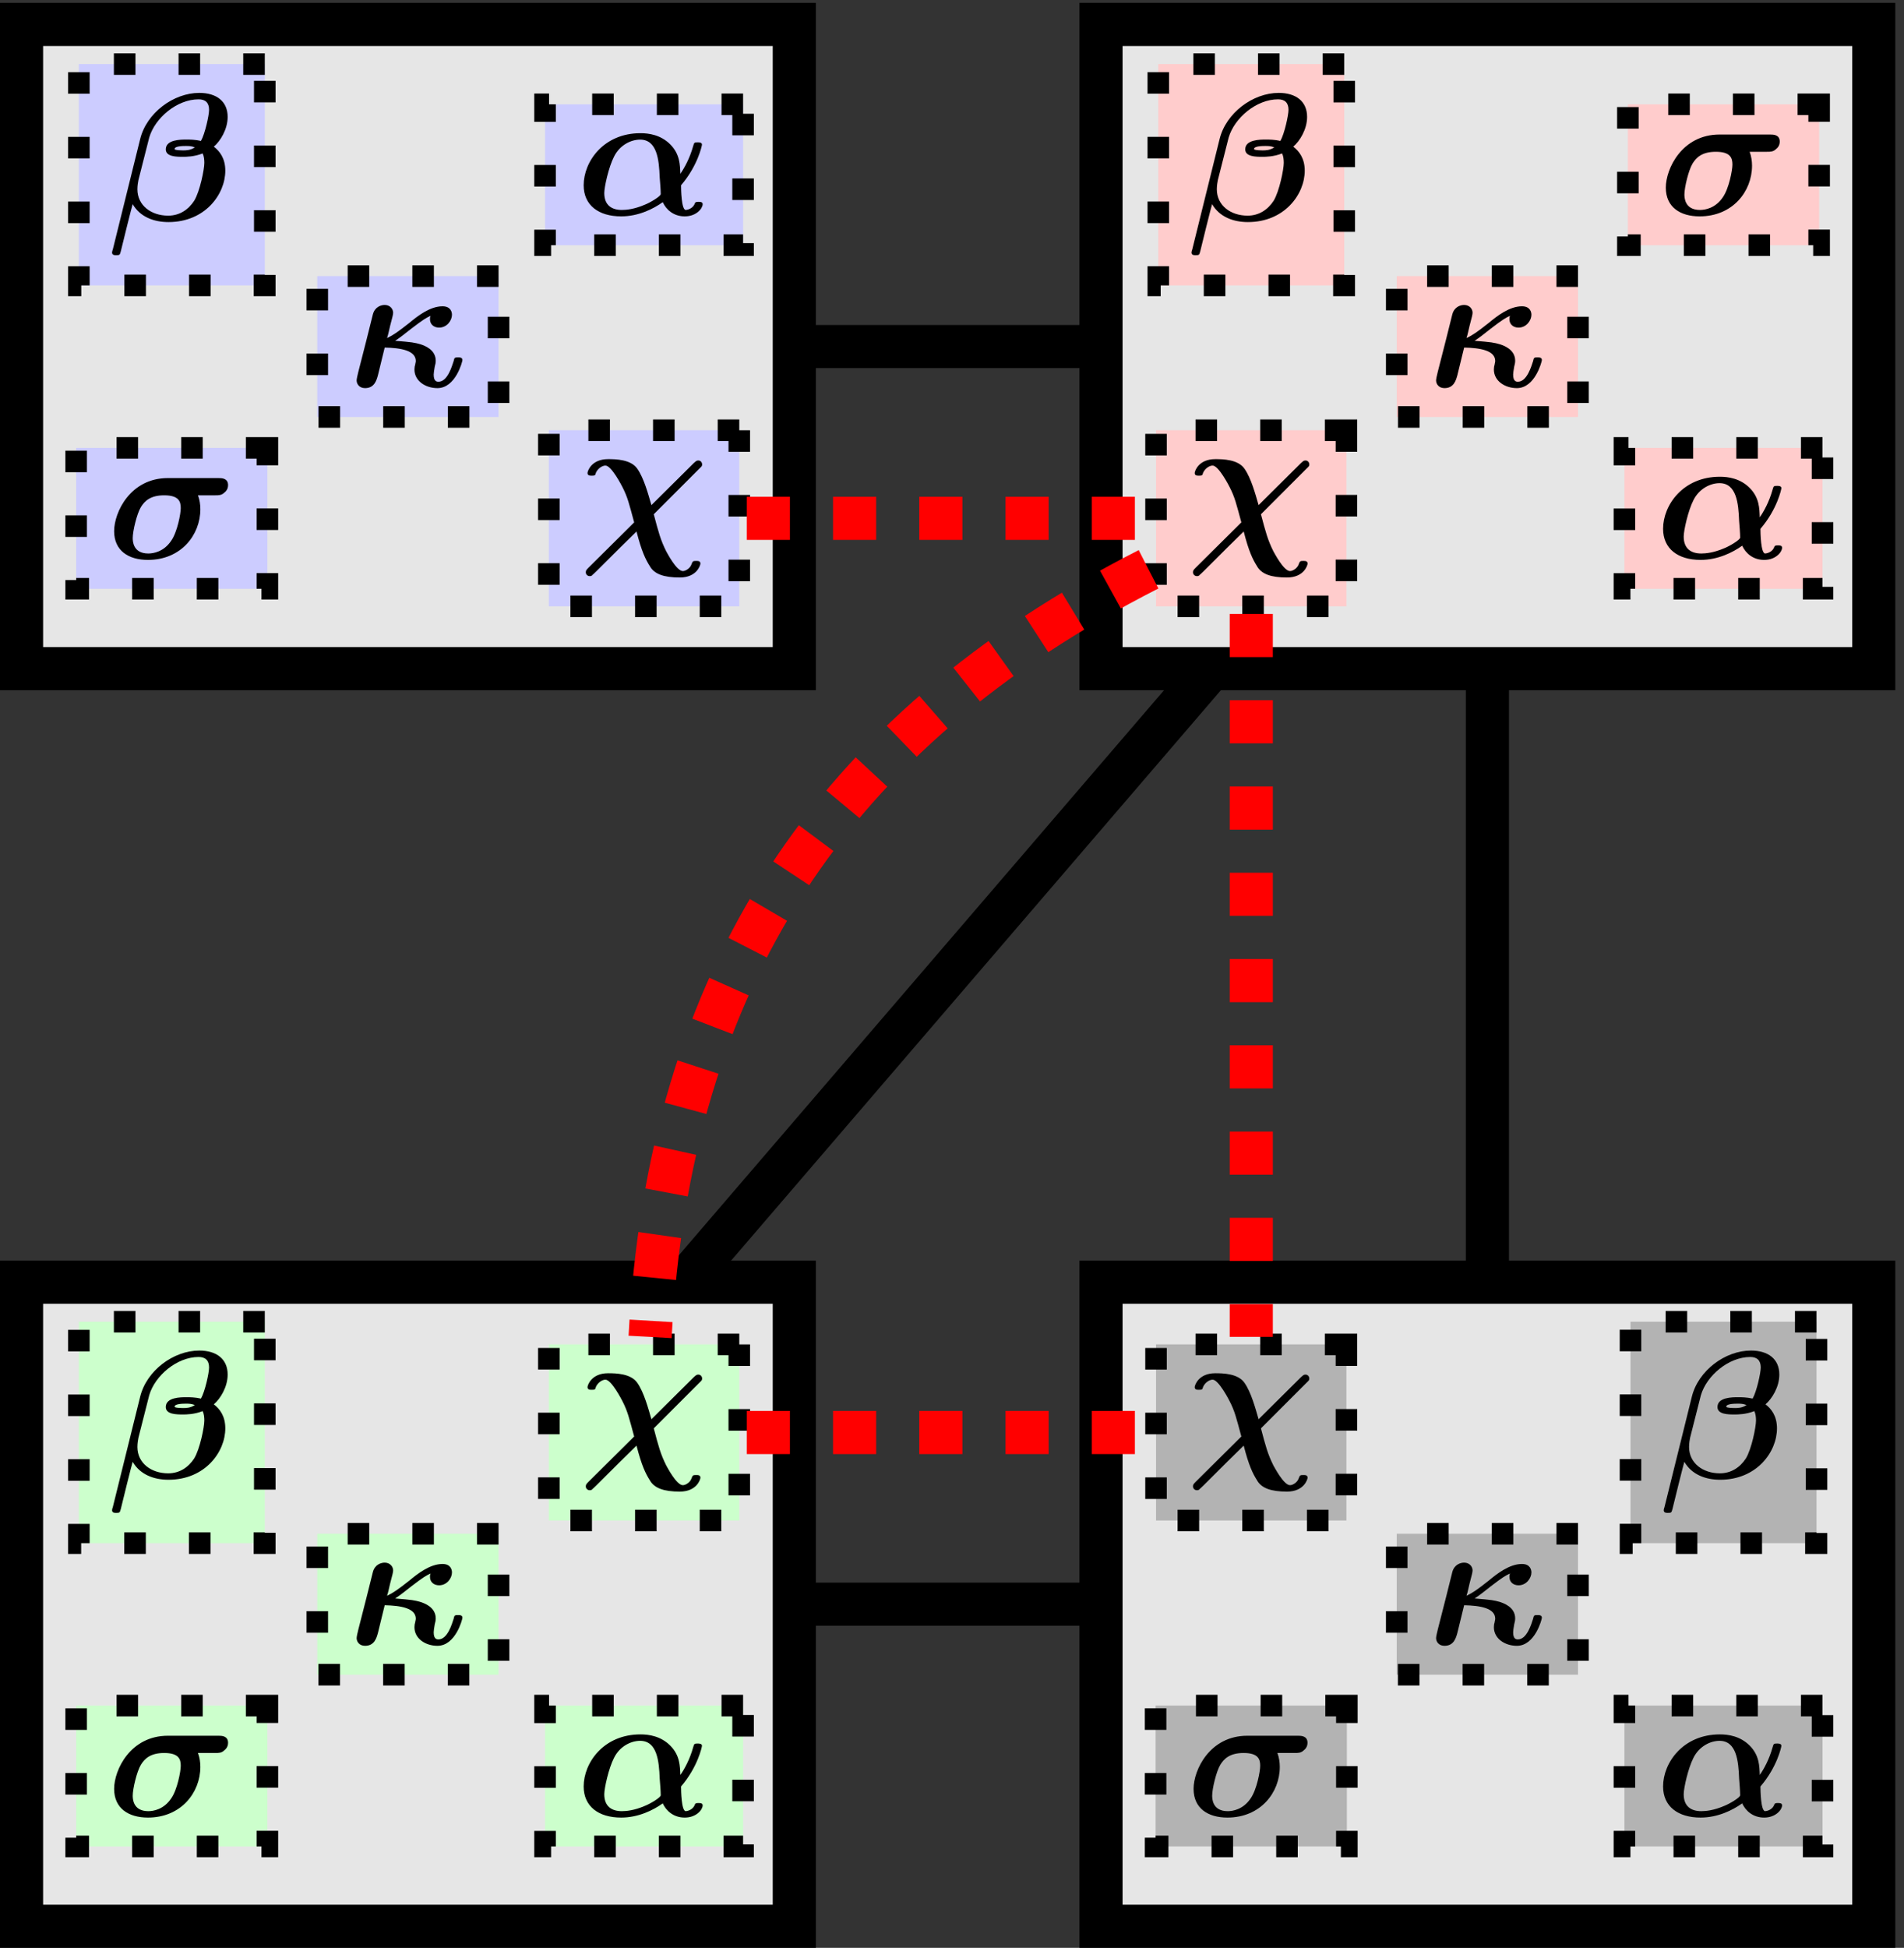 <?xml version="1.0" encoding="UTF-8"?>
<svg xmlns="http://www.w3.org/2000/svg" xmlns:xlink="http://www.w3.org/1999/xlink" width="88pt" height="90pt" viewBox="0 0 88 90" version="1.1">
<rect x="0" y="0" width="88" height="90" fill="#333333" stroke="none"/>
<defs>
<g>
<symbol overflow="visible" id="glyph0-0">
<path style="stroke:none;" d=""/>
</symbol>
<symbol overflow="visible" id="glyph0-1">
<path style="stroke:none;" d="M 2.844 -3.719 C 1.109 -3.719 0.359 -2.141 0.359 -1.266 C 0.359 -0.359 1.031 0.062 1.922 0.062 C 3.453 0.062 4.344 -1.094 4.344 -2.281 C 4.344 -2.484 4.312 -2.719 4.234 -2.922 L 5.031 -2.922 C 5.188 -2.922 5.328 -2.922 5.453 -3.047 C 5.516 -3.094 5.625 -3.203 5.625 -3.391 C 5.625 -3.719 5.328 -3.719 5.172 -3.719 Z M 1.938 -0.234 C 1.219 -0.234 1.219 -0.828 1.219 -0.953 C 1.219 -1.266 1.406 -2.062 1.594 -2.375 C 1.766 -2.656 2.031 -2.922 2.672 -2.922 C 3.359 -2.922 3.438 -2.625 3.438 -2.328 C 3.438 -2.078 3.281 -1.234 3 -0.828 C 2.656 -0.312 2.172 -0.234 1.938 -0.234 Z M 1.938 -0.234 "/>
</symbol>
<symbol overflow="visible" id="glyph0-2">
<path style="stroke:none;" d="M 5.562 -3.344 C 5.656 -3.438 5.688 -3.453 5.688 -3.531 C 5.688 -3.656 5.594 -3.719 5.516 -3.719 C 5.422 -3.719 5.406 -3.688 5.297 -3.594 L 3.344 -1.656 C 3.203 -2.141 3 -2.906 2.688 -3.344 C 2.391 -3.766 1.703 -3.781 1.344 -3.781 C 0.562 -3.781 0.391 -3.219 0.391 -3.141 C 0.391 -3.016 0.5 -3.016 0.594 -3.016 C 0.734 -3.016 0.75 -3.031 0.781 -3.156 C 0.875 -3.359 1.078 -3.484 1.219 -3.484 C 1.5 -3.484 1.984 -2.531 2 -2.5 C 2.25 -2.016 2.312 -1.719 2.547 -0.859 L 0.422 1.25 C 0.328 1.344 0.312 1.375 0.312 1.453 C 0.312 1.531 0.375 1.625 0.5 1.625 C 0.562 1.625 0.609 1.594 0.609 1.578 C 0.703 1.516 1.578 0.609 2.656 -0.438 C 2.891 0.484 3.078 0.859 3.266 1.156 C 3.469 1.531 3.922 1.688 4.656 1.688 C 5.453 1.688 5.609 1.109 5.609 1.047 C 5.609 0.922 5.5 0.922 5.406 0.922 C 5.266 0.922 5.25 0.938 5.203 1.062 C 5.141 1.266 4.922 1.391 4.797 1.391 C 4.5 1.391 4.062 0.531 4.031 0.484 C 3.766 -0.047 3.672 -0.406 3.453 -1.234 Z M 5.562 -3.344 "/>
</symbol>
<symbol overflow="visible" id="glyph0-3">
<path style="stroke:none;" d="M 4.891 -1.375 C 5.672 -2.281 5.859 -3.219 5.859 -3.25 C 5.859 -3.359 5.734 -3.359 5.656 -3.359 C 5.5 -3.359 5.5 -3.344 5.453 -3.188 C 5.297 -2.625 5.047 -2.172 4.859 -1.906 C 4.844 -2.312 4.844 -2.812 4.391 -3.266 C 3.953 -3.703 3.406 -3.781 3.016 -3.781 C 1.312 -3.781 0.391 -2.469 0.391 -1.375 C 0.391 -0.453 1.078 0.062 2.125 0.062 C 2.922 0.062 3.609 -0.281 4.047 -0.594 C 4.203 -0.25 4.547 0.062 5.062 0.062 C 5.609 0.062 5.891 -0.312 5.891 -0.5 C 5.891 -0.609 5.781 -0.609 5.703 -0.609 C 5.594 -0.609 5.547 -0.609 5.516 -0.5 C 5.406 -0.266 5.141 -0.234 5.109 -0.234 C 4.906 -0.234 4.891 -1.203 4.891 -1.375 Z M 2.156 -0.234 C 1.688 -0.234 1.344 -0.453 1.344 -1.016 C 1.344 -1.297 1.547 -2.219 1.797 -2.703 C 2.062 -3.234 2.578 -3.484 3 -3.484 C 3.781 -3.484 3.875 -2.562 3.906 -1.734 C 3.922 -1.531 3.953 -1.172 3.953 -0.969 C 3.953 -0.859 3.438 -0.562 3.234 -0.484 C 2.734 -0.266 2.359 -0.234 2.156 -0.234 Z M 2.156 -0.234 "/>
</symbol>
<symbol overflow="visible" id="glyph0-4">
<path style="stroke:none;" d="M 0.172 1.375 C 0.156 1.391 0.141 1.5 0.141 1.5 C 0.141 1.625 0.266 1.625 0.328 1.625 C 0.5 1.625 0.5 1.609 0.547 1.438 C 0.578 1.297 1.078 -0.719 1.094 -0.734 C 1.438 -0.141 2.078 0.094 2.75 0.094 C 4.438 0.094 5.375 -1.188 5.375 -2.281 C 5.375 -2.859 5.109 -3.188 4.844 -3.391 C 5.141 -3.641 5.484 -4.188 5.484 -4.766 C 5.484 -5.484 4.969 -5.875 4.172 -5.875 C 2.984 -5.875 1.734 -4.953 1.438 -3.734 Z M 3.969 -3.359 C 3.766 -3.219 3.547 -3.219 3.438 -3.219 C 3.406 -3.219 3.031 -3.219 3.031 -3.281 C 3.031 -3.422 3.438 -3.422 3.547 -3.422 C 3.703 -3.422 3.797 -3.422 3.969 -3.359 Z M 4.25 -3.656 C 3.969 -3.719 3.734 -3.719 3.578 -3.719 C 3.312 -3.719 2.625 -3.719 2.625 -3.266 C 2.625 -2.922 3.125 -2.922 3.422 -2.922 C 3.562 -2.922 3.938 -2.922 4.328 -3.078 C 4.391 -2.953 4.406 -2.781 4.406 -2.641 C 4.406 -2.344 4.203 -1.328 3.938 -0.891 C 3.672 -0.484 3.266 -0.203 2.734 -0.203 C 1.953 -0.203 1.312 -0.672 1.312 -1.422 C 1.312 -1.594 1.344 -1.766 1.359 -1.844 C 1.484 -2.344 1.766 -3.438 1.859 -3.812 C 2.125 -4.719 3.141 -5.578 4.141 -5.578 C 4.453 -5.578 4.625 -5.422 4.625 -5.094 C 4.625 -4.844 4.438 -3.984 4.25 -3.656 Z M 4.25 -3.656 "/>
</symbol>
<symbol overflow="visible" id="glyph0-5">
<path style="stroke:none;" d="M 0.5 -0.688 C 0.469 -0.562 0.422 -0.359 0.422 -0.297 C 0.422 -0.125 0.547 0.062 0.812 0.062 C 1.25 0.062 1.344 -0.312 1.406 -0.531 L 1.719 -1.812 C 2.438 -1.797 3.156 -1.688 3.156 -1.188 C 3.156 -1.141 3.125 -1.047 3.125 -1 C 3.109 -0.984 3.094 -0.875 3.094 -0.797 C 3.094 -0.266 3.609 0.062 4.156 0.062 C 5 0.062 5.312 -1.172 5.312 -1.234 C 5.312 -1.359 5.188 -1.359 5.109 -1.359 C 4.953 -1.359 4.938 -1.344 4.906 -1.188 C 4.828 -0.953 4.625 -0.234 4.203 -0.234 C 4.125 -0.234 3.984 -0.25 3.984 -0.562 C 3.984 -0.594 4 -0.766 4.031 -0.922 C 4.062 -1.031 4.078 -1.125 4.078 -1.203 C 4.078 -1.734 3.531 -1.906 3.406 -1.953 C 3.094 -2.047 2.984 -2.062 2.203 -2.125 C 2.422 -2.266 2.656 -2.453 2.953 -2.688 C 3.5 -3.109 3.641 -3.188 3.844 -3.281 C 3.828 -3.266 3.812 -3.203 3.812 -3.125 C 3.812 -2.875 4 -2.734 4.234 -2.734 C 4.594 -2.734 4.828 -3.062 4.828 -3.328 C 4.828 -3.438 4.781 -3.719 4.391 -3.719 C 3.812 -3.719 3.234 -3.266 2.859 -2.953 C 2.344 -2.547 2.125 -2.391 1.828 -2.25 C 1.891 -2.438 1.922 -2.625 1.969 -2.812 C 2.078 -3.219 2.109 -3.344 2.109 -3.422 C 2.109 -3.594 1.969 -3.781 1.719 -3.781 C 1.562 -3.781 1.266 -3.703 1.172 -3.344 L 0.875 -2.156 Z M 0.5 -0.688 "/>
</symbol>
</g>
<clipPath id="clip1">
  <path d="M 49 0 L 87.598 0 L 87.598 32 L 49 32 Z M 49 0 "/>
</clipPath>
<clipPath id="clip2">
  <path d="M 49 58 L 87.598 58 L 87.598 90 L 49 90 Z M 49 58 "/>
</clipPath>
<clipPath id="clip3">
  <path d="M 3 0 L 87.598 0 L 87.598 90 L 3 90 Z M 3 0 "/>
</clipPath>
</defs>
<g id="surface1">
<path style="fill-rule:nonzero;fill:rgb(89.999%,89.999%,89.999%);fill-opacity:1;stroke-width:1.993;stroke-linecap:butt;stroke-linejoin:miter;stroke:rgb(0%,0%,0%);stroke-opacity:1;stroke-miterlimit:10;" d="M 17.857 0.001 L -17.858 0.001 L -17.858 -29.765 L 17.857 -29.765 Z M 17.857 0.001 " transform="matrix(1,0,0,-1,18.854,1.13)"/>
<path style=" stroke:none;fill-rule:nonzero;fill:rgb(89.999%,89.999%,89.999%);fill-opacity:1;" d="M 86.602 1.129 L 50.887 1.129 L 50.887 30.895 L 86.602 30.895 Z M 86.602 1.129 "/>
<g clip-path="url(#clip1)" clip-rule="nonzero">
<path style="fill:none;stroke-width:1.993;stroke-linecap:butt;stroke-linejoin:miter;stroke:rgb(0%,0%,0%);stroke-opacity:1;stroke-miterlimit:10;" d="M 67.748 0.001 L 32.033 0.001 L 32.033 -29.765 L 67.748 -29.765 Z M 67.748 0.001 " transform="matrix(1,0,0,-1,18.854,1.13)"/>
</g>
<path style="fill-rule:nonzero;fill:rgb(89.999%,89.999%,89.999%);fill-opacity:1;stroke-width:1.993;stroke-linecap:butt;stroke-linejoin:miter;stroke:rgb(0%,0%,0%);stroke-opacity:1;stroke-miterlimit:10;" d="M 17.857 -58.112 L -17.858 -58.112 L -17.858 -87.874 L 17.857 -87.874 Z M 17.857 -58.112 " transform="matrix(1,0,0,-1,18.854,1.13)"/>
<path style=" stroke:none;fill-rule:nonzero;fill:rgb(89.999%,89.999%,89.999%);fill-opacity:1;" d="M 86.602 59.242 L 50.887 59.242 L 50.887 89.004 L 86.602 89.004 Z M 86.602 59.242 "/>
<g clip-path="url(#clip2)" clip-rule="nonzero">
<path style="fill:none;stroke-width:1.993;stroke-linecap:butt;stroke-linejoin:miter;stroke:rgb(0%,0%,0%);stroke-opacity:1;stroke-miterlimit:10;" d="M 67.748 -58.112 L 32.033 -58.112 L 32.033 -87.874 L 67.748 -87.874 Z M 67.748 -58.112 " transform="matrix(1,0,0,-1,18.854,1.13)"/>
</g>
<path style="fill-rule:nonzero;fill:rgb(79.999%,79.999%,100%);fill-opacity:1;stroke-width:0.996;stroke-linecap:butt;stroke-linejoin:miter;stroke:rgb(0%,0%,0%);stroke-opacity:1;stroke-dasharray:0.996,1.993;stroke-miterlimit:10;" d="M -6.495 -19.565 L -15.334 -19.565 L -15.334 -26.073 L -6.495 -26.073 Z M -6.495 -19.565 " transform="matrix(1,0,0,-1,18.854,1.13)"/>
<g style="fill:rgb(0%,0%,0%);fill-opacity:1;">
  <use xlink:href="#glyph0-1" x="4.916" y="25.808"/>
</g>
<path style="fill-rule:nonzero;fill:rgb(79.999%,79.999%,100%);fill-opacity:1;stroke-width:0.996;stroke-linecap:butt;stroke-linejoin:miter;stroke:rgb(0%,0%,0%);stroke-opacity:1;stroke-dasharray:0.996,1.993;stroke-miterlimit:10;" d="M 15.314 -18.749 L 6.513 -18.749 L 6.513 -26.886 L 15.314 -26.886 Z M 15.314 -18.749 " transform="matrix(1,0,0,-1,18.854,1.13)"/>
<g style="fill:rgb(0%,0%,0%);fill-opacity:1;">
  <use xlink:href="#glyph0-2" x="26.763" y="24.995"/>
</g>
<path style="fill-rule:nonzero;fill:rgb(79.999%,79.999%,100%);fill-opacity:1;stroke-width:0.996;stroke-linecap:butt;stroke-linejoin:miter;stroke:rgb(0%,0%,0%);stroke-opacity:1;stroke-dasharray:0.996,1.993;stroke-miterlimit:10;" d="M 15.49 -3.69 L 6.337 -3.69 L 6.337 -10.198 L 15.49 -10.198 Z M 15.49 -3.69 " transform="matrix(1,0,0,-1,18.854,1.13)"/>
<g style="fill:rgb(0%,0%,0%);fill-opacity:1;">
  <use xlink:href="#glyph0-3" x="26.585" y="9.935"/>
</g>
<path style="fill-rule:nonzero;fill:rgb(79.999%,79.999%,100%);fill-opacity:1;stroke-width:0.996;stroke-linecap:butt;stroke-linejoin:miter;stroke:rgb(0%,0%,0%);stroke-opacity:1;stroke-dasharray:0.996,1.993;stroke-miterlimit:10;" d="M -6.616 -1.831 L -15.209 -1.831 L -15.209 -12.057 L -6.616 -12.057 Z M -6.616 -1.831 " transform="matrix(1,0,0,-1,18.854,1.13)"/>
<g style="fill:rgb(0%,0%,0%);fill-opacity:1;">
  <use xlink:href="#glyph0-4" x="5.038" y="10.167"/>
</g>
<path style="fill-rule:nonzero;fill:rgb(79.999%,79.999%,100%);fill-opacity:1;stroke-width:0.996;stroke-linecap:butt;stroke-linejoin:miter;stroke:rgb(0%,0%,0%);stroke-opacity:1;stroke-dasharray:0.996,1.993;stroke-miterlimit:10;" d="M 4.189 -11.628 L -4.19 -11.628 L -4.19 -18.136 L 4.189 -18.136 Z M 4.189 -11.628 " transform="matrix(1,0,0,-1,18.854,1.13)"/>
<g style="fill:rgb(0%,0%,0%);fill-opacity:1;">
  <use xlink:href="#glyph0-5" x="16.061" y="17.871"/>
</g>
<path style="fill-rule:nonzero;fill:rgb(100%,79.999%,79.999%);fill-opacity:1;stroke-width:0.996;stroke-linecap:butt;stroke-linejoin:miter;stroke:rgb(0%,0%,0%);stroke-opacity:1;stroke-dasharray:0.996,1.993;stroke-miterlimit:10;" d="M 43.376 -18.749 L 34.576 -18.749 L 34.576 -26.886 L 43.376 -26.886 Z M 43.376 -18.749 " transform="matrix(1,0,0,-1,18.854,1.13)"/>
<g style="fill:rgb(0%,0%,0%);fill-opacity:1;">
  <use xlink:href="#glyph0-2" x="54.826" y="24.995"/>
</g>
<path style="fill-rule:nonzero;fill:rgb(100%,79.999%,79.999%);fill-opacity:1;stroke-width:0.996;stroke-linecap:butt;stroke-linejoin:miter;stroke:rgb(0%,0%,0%);stroke-opacity:1;stroke-dasharray:0.996,1.993;stroke-miterlimit:10;" d="M 65.38 -19.565 L 56.224 -19.565 L 56.224 -26.073 L 65.38 -26.073 Z M 65.38 -19.565 " transform="matrix(1,0,0,-1,18.854,1.13)"/>
<g style="fill:rgb(0%,0%,0%);fill-opacity:1;">
  <use xlink:href="#glyph0-3" x="76.474" y="25.808"/>
</g>
<path style="fill-rule:nonzero;fill:rgb(100%,79.999%,79.999%);fill-opacity:1;stroke-width:0.996;stroke-linecap:butt;stroke-linejoin:miter;stroke:rgb(0%,0%,0%);stroke-opacity:1;stroke-dasharray:0.996,1.993;stroke-miterlimit:10;" d="M 65.224 -3.69 L 56.384 -3.69 L 56.384 -10.198 L 65.224 -10.198 Z M 65.224 -3.69 " transform="matrix(1,0,0,-1,18.854,1.13)"/>
<g style="fill:rgb(0%,0%,0%);fill-opacity:1;">
  <use xlink:href="#glyph0-1" x="76.632" y="9.935"/>
</g>
<path style="fill-rule:nonzero;fill:rgb(100%,79.999%,79.999%);fill-opacity:1;stroke-width:0.996;stroke-linecap:butt;stroke-linejoin:miter;stroke:rgb(0%,0%,0%);stroke-opacity:1;stroke-dasharray:0.996,1.993;stroke-miterlimit:10;" d="M 43.275 -1.831 L 34.681 -1.831 L 34.681 -12.057 L 43.275 -12.057 Z M 43.275 -1.831 " transform="matrix(1,0,0,-1,18.854,1.13)"/>
<g style="fill:rgb(0%,0%,0%);fill-opacity:1;">
  <use xlink:href="#glyph0-4" x="54.928" y="10.167"/>
</g>
<path style="fill-rule:nonzero;fill:rgb(100%,79.999%,79.999%);fill-opacity:1;stroke-width:0.996;stroke-linecap:butt;stroke-linejoin:miter;stroke:rgb(0%,0%,0%);stroke-opacity:1;stroke-dasharray:0.996,1.993;stroke-miterlimit:10;" d="M 54.08 -11.628 L 45.701 -11.628 L 45.701 -18.136 L 54.08 -18.136 Z M 54.08 -11.628 " transform="matrix(1,0,0,-1,18.854,1.13)"/>
<g style="fill:rgb(0%,0%,0%);fill-opacity:1;">
  <use xlink:href="#glyph0-5" x="65.951" y="17.871"/>
</g>
<path style="fill-rule:nonzero;fill:rgb(79.999%,100%,79.999%);fill-opacity:1;stroke-width:0.996;stroke-linecap:butt;stroke-linejoin:miter;stroke:rgb(0%,0%,0%);stroke-opacity:1;stroke-dasharray:0.996,1.993;stroke-miterlimit:10;" d="M -6.495 -77.675 L -15.334 -77.675 L -15.334 -84.183 L -6.495 -84.183 Z M -6.495 -77.675 " transform="matrix(1,0,0,-1,18.854,1.13)"/>
<g style="fill:rgb(0%,0%,0%);fill-opacity:1;">
  <use xlink:href="#glyph0-1" x="4.916" y="83.918"/>
</g>
<path style="fill-rule:nonzero;fill:rgb(79.999%,100%,79.999%);fill-opacity:1;stroke-width:0.996;stroke-linecap:butt;stroke-linejoin:miter;stroke:rgb(0%,0%,0%);stroke-opacity:1;stroke-dasharray:0.996,1.993;stroke-miterlimit:10;" d="M 15.49 -77.675 L 6.337 -77.675 L 6.337 -84.183 L 15.49 -84.183 Z M 15.49 -77.675 " transform="matrix(1,0,0,-1,18.854,1.13)"/>
<g style="fill:rgb(0%,0%,0%);fill-opacity:1;">
  <use xlink:href="#glyph0-3" x="26.585" y="83.918"/>
</g>
<path style="fill-rule:nonzero;fill:rgb(79.999%,100%,79.999%);fill-opacity:1;stroke-width:0.996;stroke-linecap:butt;stroke-linejoin:miter;stroke:rgb(0%,0%,0%);stroke-opacity:1;stroke-dasharray:0.996,1.993;stroke-miterlimit:10;" d="M 15.314 -60.987 L 6.513 -60.987 L 6.513 -69.124 L 15.314 -69.124 Z M 15.314 -60.987 " transform="matrix(1,0,0,-1,18.854,1.13)"/>
<g style="fill:rgb(0%,0%,0%);fill-opacity:1;">
  <use xlink:href="#glyph0-2" x="26.763" y="67.231"/>
</g>
<path style="fill-rule:nonzero;fill:rgb(79.999%,100%,79.999%);fill-opacity:1;stroke-width:0.996;stroke-linecap:butt;stroke-linejoin:miter;stroke:rgb(0%,0%,0%);stroke-opacity:1;stroke-dasharray:0.996,1.993;stroke-miterlimit:10;" d="M -6.616 -59.94 L -15.209 -59.94 L -15.209 -70.171 L -6.616 -70.171 Z M -6.616 -59.94 " transform="matrix(1,0,0,-1,18.854,1.13)"/>
<g style="fill:rgb(0%,0%,0%);fill-opacity:1;">
  <use xlink:href="#glyph0-4" x="5.038" y="68.277"/>
</g>
<path style="fill-rule:nonzero;fill:rgb(79.999%,100%,79.999%);fill-opacity:1;stroke-width:0.996;stroke-linecap:butt;stroke-linejoin:miter;stroke:rgb(0%,0%,0%);stroke-opacity:1;stroke-dasharray:0.996,1.993;stroke-miterlimit:10;" d="M 4.189 -69.737 L -4.19 -69.737 L -4.19 -76.249 L 4.189 -76.249 Z M 4.189 -69.737 " transform="matrix(1,0,0,-1,18.854,1.13)"/>
<g style="fill:rgb(0%,0%,0%);fill-opacity:1;">
  <use xlink:href="#glyph0-5" x="16.061" y="75.982"/>
</g>
<path style="fill-rule:nonzero;fill:rgb(70%,70%,70%);fill-opacity:1;stroke-width:0.996;stroke-linecap:butt;stroke-linejoin:miter;stroke:rgb(0%,0%,0%);stroke-opacity:1;stroke-dasharray:0.996,1.993;stroke-miterlimit:10;" d="M 43.396 -77.675 L 34.556 -77.675 L 34.556 -84.183 L 43.396 -84.183 Z M 43.396 -77.675 " transform="matrix(1,0,0,-1,18.854,1.13)"/>
<g style="fill:rgb(0%,0%,0%);fill-opacity:1;">
  <use xlink:href="#glyph0-1" x="54.806" y="83.918"/>
</g>
<path style="fill-rule:nonzero;fill:rgb(70%,70%,70%);fill-opacity:1;stroke-width:0.996;stroke-linecap:butt;stroke-linejoin:miter;stroke:rgb(0%,0%,0%);stroke-opacity:1;stroke-dasharray:0.996,1.993;stroke-miterlimit:10;" d="M 65.38 -77.675 L 56.224 -77.675 L 56.224 -84.183 L 65.38 -84.183 Z M 65.38 -77.675 " transform="matrix(1,0,0,-1,18.854,1.13)"/>
<g style="fill:rgb(0%,0%,0%);fill-opacity:1;">
  <use xlink:href="#glyph0-3" x="76.474" y="83.918"/>
</g>
<path style="fill-rule:nonzero;fill:rgb(70%,70%,70%);fill-opacity:1;stroke-width:0.996;stroke-linecap:butt;stroke-linejoin:miter;stroke:rgb(0%,0%,0%);stroke-opacity:1;stroke-dasharray:0.996,1.993;stroke-miterlimit:10;" d="M 65.103 -59.94 L 56.505 -59.94 L 56.505 -70.171 L 65.103 -70.171 Z M 65.103 -59.94 " transform="matrix(1,0,0,-1,18.854,1.13)"/>
<g style="fill:rgb(0%,0%,0%);fill-opacity:1;">
  <use xlink:href="#glyph0-4" x="76.754" y="68.277"/>
</g>
<path style="fill-rule:nonzero;fill:rgb(70%,70%,70%);fill-opacity:1;stroke-width:0.996;stroke-linecap:butt;stroke-linejoin:miter;stroke:rgb(0%,0%,0%);stroke-opacity:1;stroke-dasharray:0.996,1.993;stroke-miterlimit:10;" d="M 43.376 -60.987 L 34.576 -60.987 L 34.576 -69.124 L 43.376 -69.124 Z M 43.376 -60.987 " transform="matrix(1,0,0,-1,18.854,1.13)"/>
<g style="fill:rgb(0%,0%,0%);fill-opacity:1;">
  <use xlink:href="#glyph0-2" x="54.826" y="67.231"/>
</g>
<path style="fill-rule:nonzero;fill:rgb(70%,70%,70%);fill-opacity:1;stroke-width:0.996;stroke-linecap:butt;stroke-linejoin:miter;stroke:rgb(0%,0%,0%);stroke-opacity:1;stroke-dasharray:0.996,1.993;stroke-miterlimit:10;" d="M 54.08 -69.737 L 45.701 -69.737 L 45.701 -76.249 L 54.08 -76.249 Z M 54.08 -69.737 " transform="matrix(1,0,0,-1,18.854,1.13)"/>
<g style="fill:rgb(0%,0%,0%);fill-opacity:1;">
  <use xlink:href="#glyph0-5" x="65.951" y="75.982"/>
</g>
<g clip-path="url(#clip3)" clip-rule="nonzero">
<path style="fill:none;stroke-width:1.993;stroke-linecap:butt;stroke-linejoin:miter;stroke:rgb(0%,0%,0%);stroke-opacity:1;stroke-miterlimit:10;" d="M 17.857 -14.882 L 32.033 -14.882 M 37.115 -29.765 L 12.767 -58.112 M 49.892 -29.765 L 49.892 -58.112 M 17.857 -72.991 L 32.033 -72.991 " transform="matrix(1,0,0,-1,18.854,1.13)"/>
</g>
<path style="fill:none;stroke-width:1.993;stroke-linecap:butt;stroke-linejoin:miter;stroke:rgb(100%,0%,0%);stroke-opacity:1;stroke-dasharray:1.993,1.993;stroke-miterlimit:10;" d="M 15.662 -22.819 L 34.228 -22.819 M 38.978 -27.237 L 38.978 -60.64 M 34.228 -25.175 C 19.501 -32.675 12.06 -44.136 11.193 -60.64 M 15.662 -65.058 L 34.228 -65.058 " transform="matrix(1,0,0,-1,18.854,1.13)"/>
</g>
</svg>
